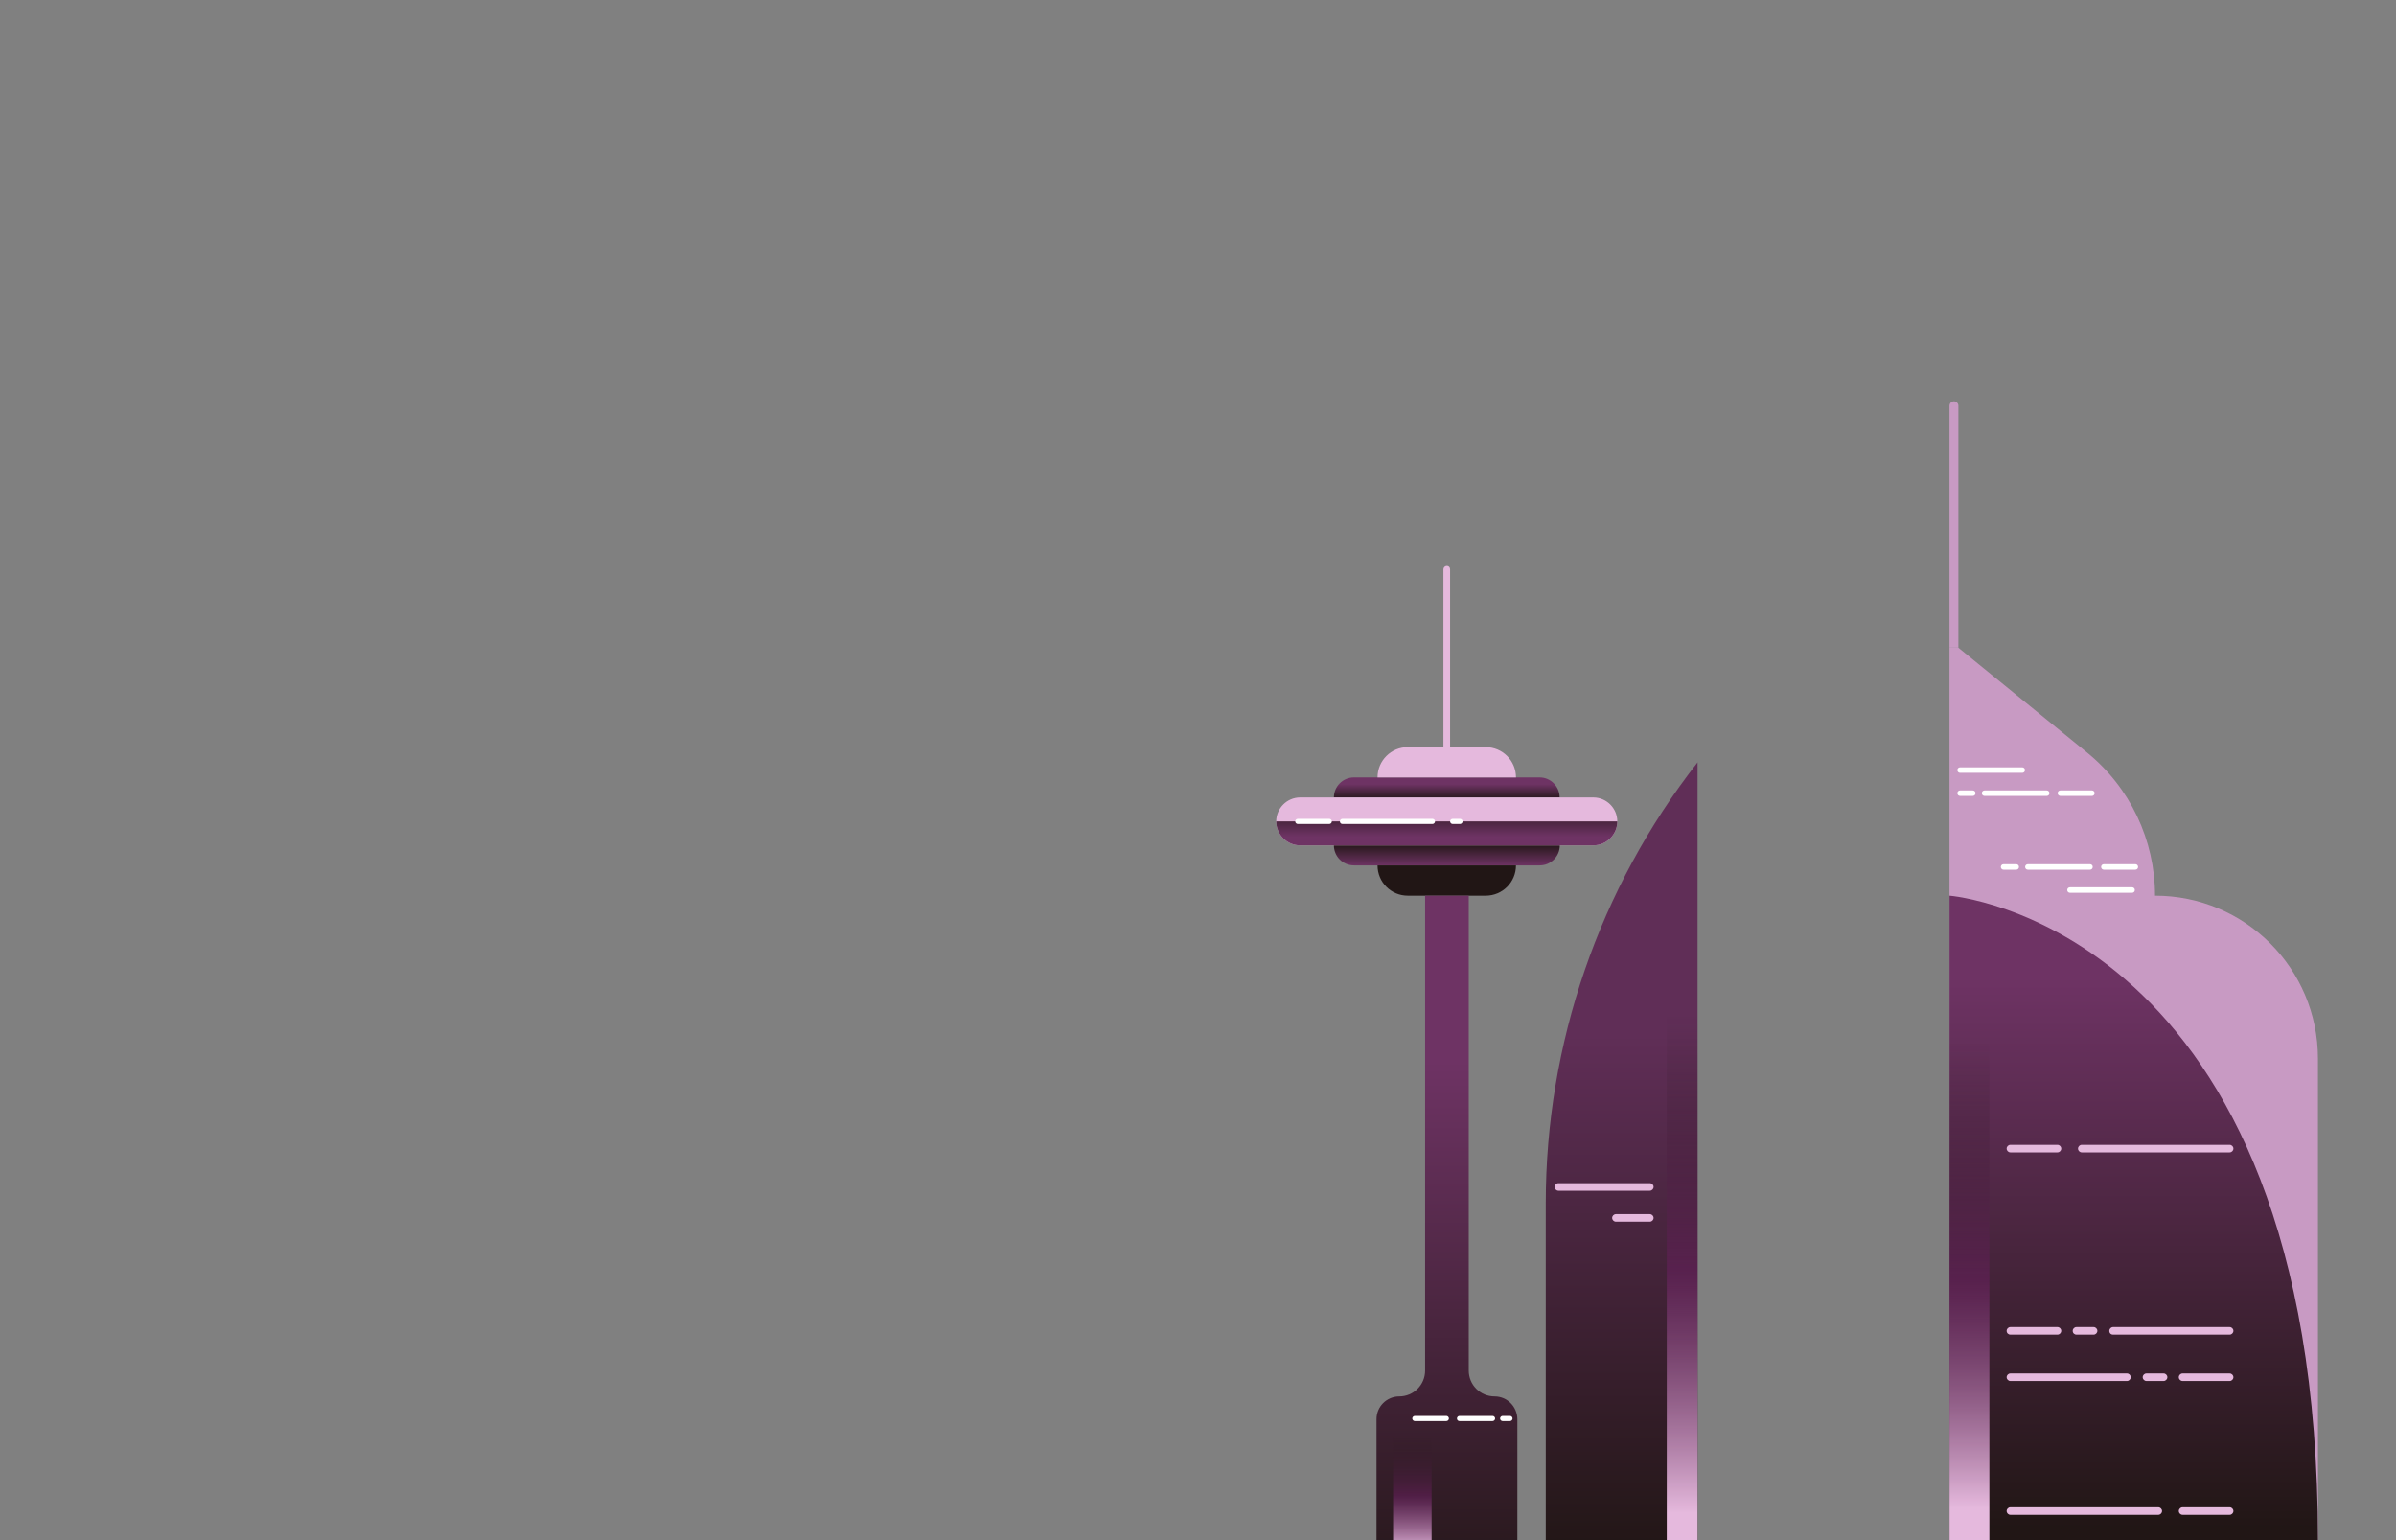 <svg class="mdx-parallax__image" version="1.1" xmlns="http://www.w3.org/2000/svg" xmlns:xlink="http://www.w3.org/1999/xlink" viewBox="0, 0, 1400, 900">
  <rect x="0" y="0" width="1400" height="900" fill="#808080" stroke="none"/>
  <defs>
    <linearGradient id="3_Buildings_Gradient_1" gradientUnits="userSpaceOnUse" x1="1246.737" y1="571" x2="1246.737" y2="893.304">
      <stop offset="0" stop-color="#6E3364"/>
      <stop offset="1" stop-color="#211615"/>
    </linearGradient>
    <linearGradient id="3_Buildings_Gradient_2" gradientUnits="userSpaceOnUse" x1="1150.702" y1="881" x2="1150.702" y2="608.405">
      <stop offset="0" stop-color="#E5B9DD"/>
      <stop offset="0.481" stop-color="#6A2060" stop-opacity="0.55"/>
      <stop offset="1" stop-color="#211615" stop-opacity="0"/>
    </linearGradient>
    <linearGradient id="3_Buildings_Gradient_3" gradientUnits="userSpaceOnUse" x1="845.373" y1="506" x2="845.373" y2="492.635">
      <stop offset="0" stop-color="#6E3364"/>
      <stop offset="1" stop-color="#211615"/>
    </linearGradient>
    <linearGradient id="3_Buildings_Gradient_4" gradientUnits="userSpaceOnUse" x1="845.373" y1="458.25" x2="845.373" y2="467.753">
      <stop offset="0" stop-color="#6E3364"/>
      <stop offset="1" stop-color="#211615"/>
    </linearGradient>
    <linearGradient id="3_Buildings_Gradient_5" gradientUnits="userSpaceOnUse" x1="845.373" y1="489" x2="845.373" y2="469.333">
      <stop offset="0" stop-color="#6E3364"/>
      <stop offset="1" stop-color="#211615"/>
    </linearGradient>
    <linearGradient id="3_Buildings_Gradient_6" gradientUnits="userSpaceOnUse" x1="845.373" y1="620" x2="845.373" y2="943.099">
      <stop offset="0" stop-color="#6E3364"/>
      <stop offset="1" stop-color="#211615"/>
    </linearGradient>
    <linearGradient id="3_Buildings_Gradient_7" gradientUnits="userSpaceOnUse" x1="825.25" y1="907" x2="825.25" y2="838.663">
      <stop offset="0" stop-color="#E5B9DD"/>
      <stop offset="0.481" stop-color="#6A2060" stop-opacity="0.55"/>
      <stop offset="1" stop-color="#211615" stop-opacity="0"/>
    </linearGradient>
    <linearGradient id="3_Buildings_Gradient_8" gradientUnits="userSpaceOnUse" x1="947.489" y1="604.583" x2="947.49" y2="910.803">
      <stop offset="0" stop-color="#602E57"/>
      <stop offset="1" stop-color="#211615"/>
    </linearGradient>
    <linearGradient id="3_Buildings_Gradient_9" gradientUnits="userSpaceOnUse" x1="982.877" y1="884" x2="982.877" y2="592.444">
      <stop offset="0" stop-color="#E5B9DD"/>
      <stop offset="0.481" stop-color="#6A2060" stop-opacity="0.55"/>
      <stop offset="1" stop-color="#211615" stop-opacity="0"/>
    </linearGradient>
  </defs>
  <g id="3-buildings" transform="translate(0, 0)">
    <g id="Buildings">
      <g>
        <path d="M1354.4,900 L1354.4,618.6 C1354.4,566 1311.8,523.4 1259.2,523.4 L1259.2,523.4 L1259.2,523.4 C1259.2,490.9 1244.6,460.1 1219.3,439.6 L1144.3,378.5 L1139.1,378.5 L1139.1,900 L1354.4,900 z" fill="#C89AC3"/>
        <path d="M1139.1,523.4 C1139.1,523.4 1354.4,540 1354.4,900 L1139.1,900 L1139.1,523.4 z" fill="url(#3_Buildings_Gradient_1)"/>
        <g>
          <g>
            <path d="M1302.8,880.8 L1275.3,880.8 C1274.1,880.8 1273.1,881.8 1273.1,883 C1273.1,884.2 1274.1,885.2 1275.3,885.2 L1302.8,885.2 C1304,885.2 1305,884.2 1305,883 C1305,881.8 1304,880.8 1302.8,880.8 z" fill="#E5B9DD"/>
            <path d="M1261.1,880.8 L1174.7,880.8 C1173.5,880.8 1172.5,881.8 1172.5,883 C1172.5,884.2 1173.5,885.2 1174.7,885.2 L1261.1,885.2 C1262.3,885.2 1263.3,884.2 1263.3,883 C1263.3,881.8 1262.3,880.8 1261.1,880.8 z" fill="#E5B9DD"/>
          </g>
          <g>
            <path d="M1174.7,673.4 L1202.2,673.4 C1203.4,673.4 1204.4,672.4 1204.4,671.2 C1204.4,670 1203.4,669 1202.2,669 L1174.7,669 C1173.5,669 1172.5,670 1172.5,671.2 C1172.5,672.4 1173.5,673.4 1174.7,673.4 z" fill="#E5B9DD"/>
            <path d="M1216.4,673.4 L1302.8,673.4 C1304,673.4 1305,672.4 1305,671.2 C1305,670 1304,669 1302.8,669 L1216.4,669 C1215.2,669 1214.2,670 1214.2,671.2 C1214.2,672.4 1215.2,673.4 1216.4,673.4 z" fill="#E5B9DD"/>
          </g>
          <g>
            <path d="M1302.8,802.6 L1275.3,802.6 C1274.1,802.6 1273.1,803.6 1273.1,804.8 C1273.1,806 1274.1,807 1275.3,807 L1302.8,807 C1304,807 1305,806 1305,804.8 C1305,803.6 1304,802.6 1302.8,802.6 z" fill="#E5B9DD"/>
            <path d="M1264.2,802.6 L1254.2,802.6 C1253,802.6 1252,803.6 1252,804.8 C1252,806 1253,807 1254.2,807 L1264.2,807 C1265.4,807 1266.4,806 1266.4,804.8 C1266.4,803.6 1265.4,802.6 1264.2,802.6 z" fill="#E5B9DD"/>
            <path d="M1242.8,802.6 L1174.7,802.6 C1173.5,802.6 1172.5,803.6 1172.5,804.8 C1172.5,806 1173.5,807 1174.7,807 L1242.8,807 C1244,807 1245,806 1245,804.8 C1245,803.6 1244,802.6 1242.8,802.6 z" fill="#E5B9DD"/>
          </g>
          <g>
            <path d="M1174.7,779.9 L1202.2,779.9 C1203.4,779.9 1204.4,778.9 1204.4,777.7 C1204.4,776.5 1203.4,775.5 1202.2,775.5 L1174.7,775.5 C1173.5,775.5 1172.5,776.5 1172.5,777.7 C1172.5,779 1173.5,779.9 1174.7,779.9 z" fill="#E5B9DD"/>
            <path d="M1213.3,779.9 L1223.3,779.9 C1224.5,779.9 1225.5,778.9 1225.5,777.7 C1225.5,776.5 1224.5,775.5 1223.3,775.5 L1213.3,775.5 C1212.1,775.5 1211.1,776.5 1211.1,777.7 C1211.1,779 1212.1,779.9 1213.3,779.9 z" fill="#E5B9DD"/>
            <path d="M1234.7,779.9 L1302.8,779.9 C1304,779.9 1305,778.9 1305,777.7 C1305,776.5 1304,775.5 1302.8,775.5 L1234.7,775.5 C1233.5,775.5 1232.5,776.5 1232.5,777.7 C1232.5,779 1233.4,779.9 1234.7,779.9 z" fill="#E5B9DD"/>
          </g>
        </g>
        <g>
          <g>
            <path d="M1145.3,465.1 L1152.7,465.1 C1153.6,465.1 1154.3,464.4 1154.3,463.5 C1154.3,462.6 1153.6,461.9 1152.7,461.9 L1145.3,461.9 C1144.4,461.9 1143.7,462.6 1143.7,463.5 C1143.7,464.4 1144.4,465.1 1145.3,465.1 z" fill="#FFFFFF"/>
            <path d="M1203.9,465.1 L1222.3,465.1 C1223.2,465.1 1223.9,464.4 1223.9,463.5 C1223.9,462.6 1223.2,461.9 1222.3,461.9 L1203.9,461.9 C1203,461.9 1202.3,462.6 1202.3,463.5 C1202.3,464.4 1203.1,465.1 1203.9,465.1 z" fill="#FFFFFF"/>
            <path d="M1159.6,465.1 L1195.9,465.1 C1196.8,465.1 1197.5,464.4 1197.5,463.5 C1197.5,462.6 1196.8,461.9 1195.9,461.9 L1159.6,461.9 C1158.7,461.9 1158,462.6 1158,463.5 C1158,464.4 1158.7,465.1 1159.6,465.1 z" fill="#FFFFFF"/>
          </g>
          <path d="M1145.3,451.6 L1181.6,451.6 C1182.5,451.6 1183.2,450.9 1183.2,450 C1183.2,449.1 1182.5,448.4 1181.6,448.4 L1145.3,448.4 C1144.4,448.4 1143.7,449.1 1143.7,450 C1143.7,450.9 1144.4,451.6 1145.3,451.6 z" fill="#FFFFFF"/>
        </g>
        <g>
          <g>
            <path d="M1170.7,505 L1178.1,505 C1179,505 1179.7,505.7 1179.7,506.6 C1179.7,507.5 1179,508.2 1178.1,508.2 L1170.7,508.2 C1169.8,508.2 1169.1,507.5 1169.1,506.6 C1169.1,505.7 1169.8,505 1170.7,505 z" fill="#FFFFFF"/>
            <path d="M1229.3,505 L1247.7,505 C1248.6,505 1249.3,505.7 1249.3,506.6 C1249.3,507.5 1248.6,508.2 1247.7,508.2 L1229.3,508.2 C1228.4,508.2 1227.7,507.5 1227.7,506.6 C1227.7,505.7 1228.4,505 1229.3,505 z" fill="#FFFFFF"/>
            <path d="M1184.9,505 L1221.2,505 C1222.1,505 1222.8,505.7 1222.8,506.6 C1222.8,507.5 1222.1,508.2 1221.2,508.2 L1184.9,508.2 C1184,508.2 1183.3,507.5 1183.3,506.6 C1183.3,505.7 1184,505 1184.9,505 z" fill="#FFFFFF"/>
          </g>
          <path d="M1209.5,518.5 L1245.8,518.5 C1246.7,518.5 1247.4,519.2 1247.4,520.1 C1247.4,521 1246.7,521.7 1245.8,521.7 L1209.5,521.7 C1208.6,521.7 1207.9,521 1207.9,520.1 C1207.9,519.2 1208.6,518.5 1209.5,518.5 z" fill="#FFFFFF"/>
        </g>
        <path d="M1141.7,234.5 C1140.3,234.5 1139.1,235.7 1139.1,237.1 L1139.1,378.5 L1144.3,378.5 L1144.3,237.1 C1144.3,235.7 1143.1,234.5 1141.7,234.5 z" fill="#C89AC3"/>
        <path d="M1139.1,551 L1162.4,551 L1162.4,900 L1139.1,900 z" fill="url(#3_Buildings_Gradient_2)"/>
      </g>
      <g>
        <path d="M845.4,330.7 C844.3,330.7 843.4,331.6 843.4,332.7 L843.4,448.7 L847.3,448.7 L847.3,332.7 C847.3,331.5 846.5,330.7 845.4,330.7 z" fill="#E5B9DD"/>
        <path d="M779.4,494 C779.4,500.4 784.6,505.7 791.1,505.7 L899.7,505.7 C906.1,505.7 911.4,500.5 911.4,494 L779.4,494 z" fill="url(#3_Buildings_Gradient_3)"/>
        <path d="M804.9,505.7 C804.9,515.5 812.8,523.4 822.6,523.4 L868.1,523.4 C877.9,523.4 885.8,515.5 885.8,505.7 L804.9,505.7 z" fill="#211615"/>
        <path d="M911.3,466 C911.3,459.6 906.1,454.3 899.6,454.3 L791.1,454.3 C784.7,454.3 779.4,459.5 779.4,466 L911.3,466 z" fill="url(#3_Buildings_Gradient_4)"/>
        <path d="M885.8,454.3 C885.8,444.5 877.9,436.6 868.1,436.6 L822.6,436.6 C812.8,436.6 804.9,444.5 804.9,454.3 L885.8,454.3 z" fill="#E5B9DD"/>
        <path d="M931,466 L759.7,466 C752,466 745.7,472.3 745.7,480 C745.7,487.7 752,494 759.7,494 L931,494 C938.7,494 945,487.7 945,480 C945,472.3 938.7,466 931,466 z" fill="#E5B9DD"/>
        <path d="M759.7,494 L931,494 C938.7,494 945,487.7 945,480 L745.7,480 C745.7,487.7 752,494 759.7,494 z" fill="url(#3_Buildings_Gradient_5)"/>
        <g>
          <path d="M758.3,481.5 L776.7,481.5 C777.5,481.5 778.2,480.8 778.2,480 C778.2,479.2 777.5,478.5 776.7,478.5 L758.3,478.5 C757.5,478.5 756.8,479.2 756.8,480 C756.8,480.8 757.5,481.5 758.3,481.5 z" fill="#FFFFFF"/>
          <path d="M848.8,481.5 L853.1,481.5 C853.9,481.5 854.6,480.8 854.6,480 C854.6,479.2 853.9,478.5 853.1,478.5 L848.8,478.5 C848,478.5 847.3,479.2 847.3,480 C847.3,480.8 848,481.5 848.8,481.5 z" fill="#FFFFFF"/>
          <path d="M784.4,481.5 L837,481.5 C837.8,481.5 838.5,480.8 838.5,480 C838.5,479.2 837.8,478.5 837,478.5 L784.4,478.5 C783.6,478.5 782.9,479.2 782.9,480 C782.9,480.8 783.5,481.5 784.4,481.5 z" fill="#FFFFFF"/>
        </g>
        <path d="M873.3,816 L873.3,816 C864.9,816 858.2,809.2 858.2,800.9 L858.2,523.4 L832.7,523.4 L832.7,800.9 C832.7,809.3 825.9,816 817.6,816 L817.6,816 C810.3,816 804.3,821.9 804.3,829.3 L804.3,900 L832.7,900 L858.2,900 L886.6,900 L886.6,829.2 C886.5,821.9 880.6,816 873.3,816 z" fill="url(#3_Buildings_Gradient_6)"/>
        <path d="M814,827.5 L836.5,827.5 L836.5,900 L814,900 z" fill="url(#3_Buildings_Gradient_7)"/>
        <g>
          <path d="M826.7,830.4 L845.1,830.4 C845.9,830.4 846.6,829.7 846.6,828.9 C846.6,828.1 845.9,827.4 845.1,827.4 L826.7,827.4 C825.9,827.4 825.2,828.1 825.2,828.9 C825.2,829.7 825.9,830.4 826.7,830.4 z" fill="#FFFFFF"/>
          <path d="M878,830.4 L882.3,830.4 C883.1,830.4 883.8,829.7 883.8,828.9 C883.8,828.1 883.1,827.4 882.3,827.4 L878,827.4 C877.2,827.4 876.5,828.1 876.5,828.9 C876.5,829.7 877.2,830.4 878,830.4 z" fill="#FFFFFF"/>
          <path d="M852.8,830.4 L872.1,830.4 C872.9,830.4 873.6,829.7 873.6,828.9 C873.6,828.1 872.9,827.4 872.1,827.4 L852.8,827.4 C852,827.4 851.3,828.1 851.3,828.9 C851.3,829.8 852,830.4 852.8,830.4 z" fill="#FFFFFF"/>
        </g>
      </g>
      <g>
        <path d="M991.9,445.5 C934.4,519.1 903.2,609.8 903.2,703.1 L903.2,900 L991.9,900 L991.9,445.5 L991.9,445.5 z" fill="url(#3_Buildings_Gradient_8)"/>
        <path d="M964,691.4 L910.6,691.4 C909.4,691.4 908.4,692.4 908.4,693.6 C908.4,694.8 909.4,695.8 910.6,695.8 L964,695.8 C965.2,695.8 966.2,694.8 966.2,693.6 C966.2,692.4 965.2,691.4 964,691.4 z" fill="#E5B9DD"/>
        <path d="M964,709.5 L944.2,709.5 C943,709.5 942,710.5 942,711.7 C942,712.9 943,713.9 944.2,713.9 L964,713.9 C965.2,713.9 966.2,712.9 966.2,711.7 C966.2,710.5 965.2,709.5 964,709.5 z" fill="#E5B9DD"/>
        <path d="M973.9,555 L991.9,555 L991.9,900 L973.9,900 z" fill="url(#3_Buildings_Gradient_9)"/>
      </g>
    </g>
  </g>
</svg>
